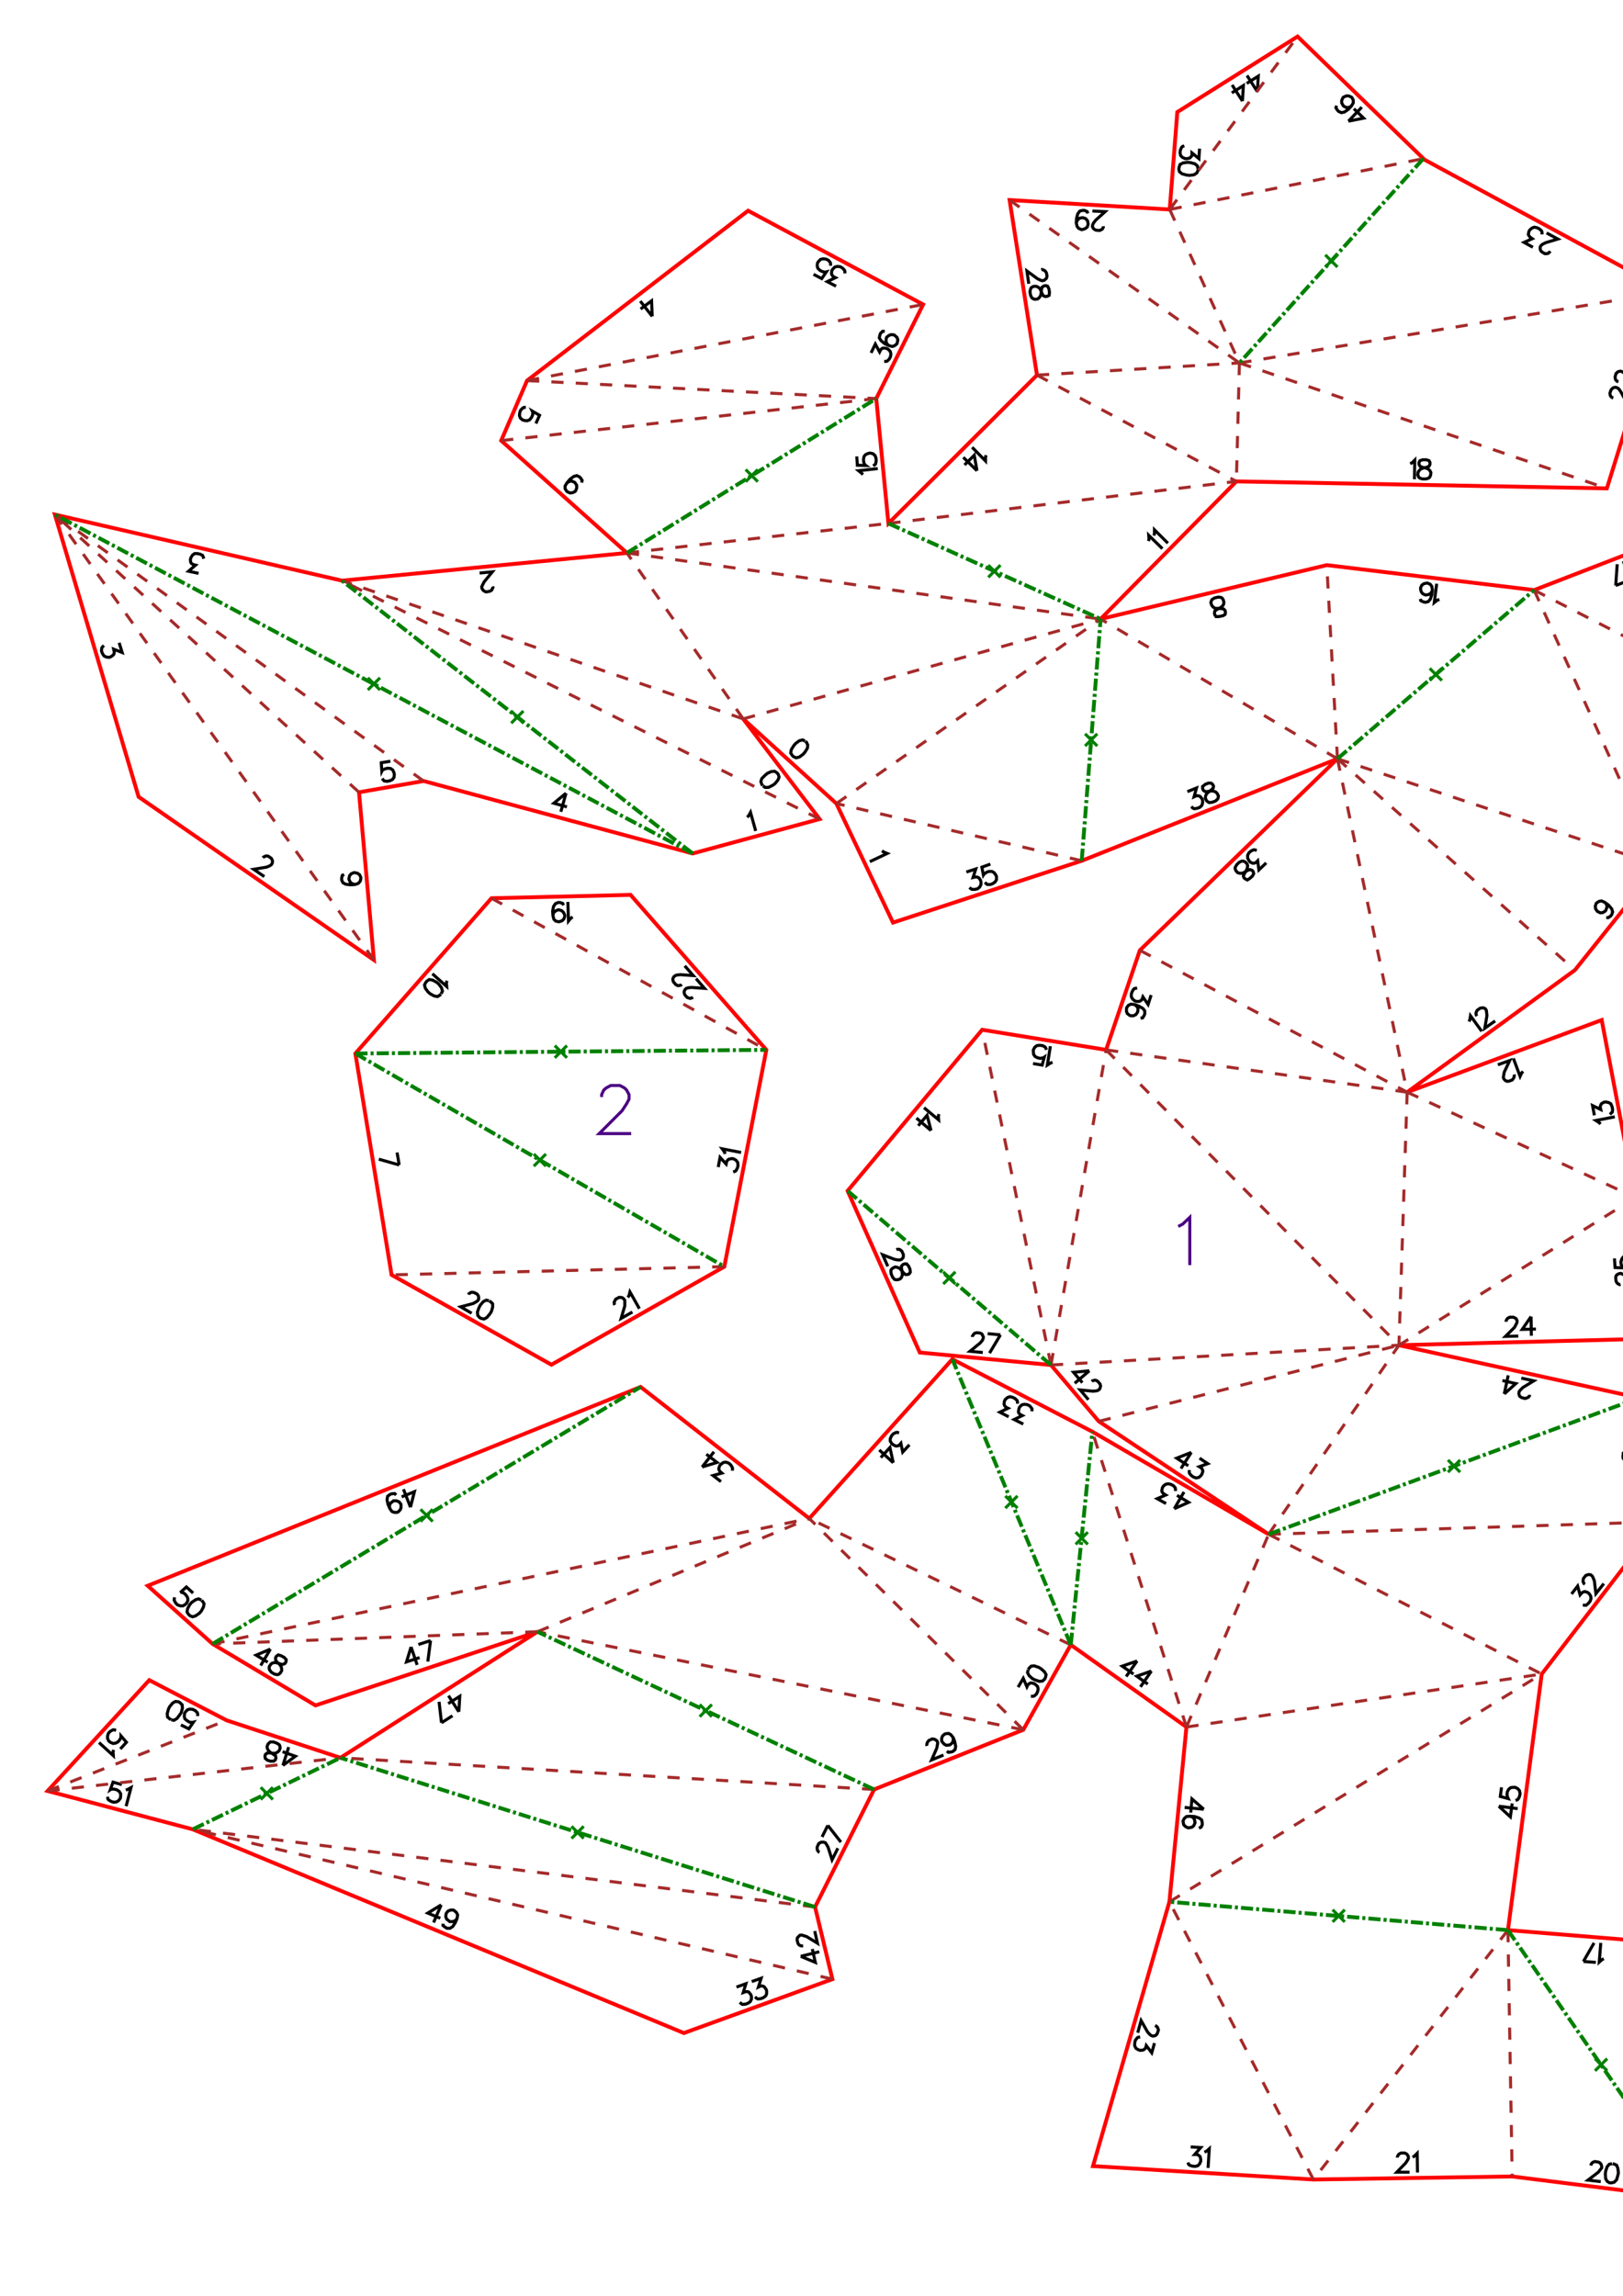 <?xml version="1.0" encoding="UTF-8" standalone="no"?>
<svg
   height="841.89pt"
   viewBox="0 0 533 754"
   width="595.276pt"
   version="1.1"
   id="svg1"
   sodipodi:docname="anubis102_H20_C2x1.svg"
   inkscape:version="1.3 (0e150ed6c4, 2023-07-21)"
   xmlns:inkscape="http://www.inkscape.org/namespaces/inkscape"
   xmlns:sodipodi="http://sodipodi.sourceforge.net/DTD/sodipodi-0.dtd"
   xmlns="http://www.w3.org/2000/svg"
   xmlns:svg="http://www.w3.org/2000/svg">
  <defs
     id="defs1" />
  <sodipodi:namedview
     id="namedview1"
     pagecolor="#ffffff"
     bordercolor="#000000"
     borderopacity="0.25"
     inkscape:showpageshadow="2"
     inkscape:pageopacity="0.0"
     inkscape:pagecheckerboard="0"
     inkscape:deskcolor="#d1d1d1"
     inkscape:document-units="cm"
     showgrid="false"
     inkscape:zoom="0.76791526"
     inkscape:cx="397.17924"
     inkscape:cy="514.37967"
     inkscape:window-width="1560"
     inkscape:window-height="906"
     inkscape:window-x="180"
     inkscape:window-y="50"
     inkscape:window-maximized="1"
     inkscape:current-layer="svg1" />
  <style
     type="text/css"
     id="style1"><![CDATA[
			path {
				fill: none;
			}
		]]></style>
  <g
     id="page_001"
     transform="translate(2.766,-7.999)">
    <path
       d="m 489.5,601.2 3.8,3.5 0.6,-4.4 m -4.4,0.9 6.2,0.8 m -5.3,-7 -0.4,3 2.6,0.7 -0.2,-0.4 -0.2,-0.9 0.1,-0.9 0.4,-0.8 0.7,-0.6 0.9,-0.1 h 0.6 l 0.9,0.5 0.5,0.6 0.2,1 -0.2,0.9 -0.4,0.8 -0.3,0.3 -0.6,0.2 m -102.4,2.9 -3.9,-3.4 -0.4,4.5 m 4.3,-1.1 -6.3,-0.6 m 4.7,6.8 0.7,-0.3 0.4,-0.8 v -0.6 l -0.2,-1 -0.8,-0.6 -1.5,-0.5 -1.5,-0.1 -1.2,0.1 -0.7,0.6 -0.4,0.8 v 0.3 l 0.2,1 0.6,0.6 0.8,0.4 h 0.3 l 1,-0.2 0.6,-0.5 0.4,-0.9 v -0.3 l -0.2,-0.9 -0.5,-0.7 -0.9,-0.3 m 125.3,-73 2,-2.6 0.8,2.9 0.6,-0.7 0.6,-0.3 0.4,-0.1 0.9,0.3 0.5,0.4 0.5,0.8 0.1,0.8 -0.3,0.9 -0.6,0.7 -0.7,0.6 h -0.5 l -0.6,-0.1 m 0.7,-6.8 -0.3,-0.2 -0.3,-0.6 v -0.4 l 0.1,-0.7 0.8,-1 0.6,-0.2 0.4,-0.1 0.6,0.1 0.5,0.4 0.3,0.6 0.4,1 0.5,4.2 2.6,-3.3 m 8.9,-34.8 -0.3,0.1 -0.7,-0.2 -0.3,-0.3 -0.4,-0.5 -0.2,-1.2 0.2,-0.7 0.3,-0.3 0.5,-0.4 0.6,-0.1 0.7,0.2 0.9,0.5 3.5,2.5 -0.7,-4.2 m -6,-3.8 -0.6,0.3 -0.1,1 v 0.6 l 0.5,0.8 1,0.5 h 1.5 l 1.5,-0.2 1.1,-0.5 0.5,-0.7 0.2,-0.9 -0.1,-0.3 -0.4,-0.8 -0.7,-0.5 -0.9,-0.2 -0.3,0.1 -0.9,0.4 -0.5,0.7 -0.1,0.9 v 0.3 l 0.5,0.8 0.6,0.5 1,0.2 m -35.2,-21.8 v 0.3 l -0.4,0.5 -0.4,0.2 -0.7,0.2 -1.1,-0.3 -0.6,-0.4 -0.2,-0.4 -0.1,-0.6 0.1,-0.6 0.4,-0.5 0.8,-0.8 3.6,-2.2 -4.1,-0.9 m -5.6,5.2 3.8,-3.4 -4.4,-1 m 0.6,4.4 1.3,-6.1 m -36.4,256.9 v -0.3 l 0.3,-0.6 0.3,-0.3 0.6,-0.3 h 1.2 l 0.6,0.3 0.3,0.3 0.3,0.6 v 0.6 l -0.3,0.6 -0.6,0.9 -2.9,3 h 4.2 m 1,-4.9 0.6,-0.4 0.9,-0.9 0.1,6.3 m 56.9,-2.3 0.1,-0.3 0.3,-0.5 0.4,-0.3 0.6,-0.2 1.2,0.2 0.5,0.3 0.3,0.4 0.2,0.6 v 0.6 l -0.4,0.5 -0.7,0.9 -3.4,2.6 4.2,0.5 m 3.7,-5.9 -0.9,0.2 -0.7,0.8 -0.5,1.5 -0.1,0.9 0.1,1.5 0.5,0.9 0.8,0.5 h 0.6 l 0.9,-0.2 0.8,-0.8 0.4,-1.4 0.2,-0.9 -0.2,-1.5 -0.4,-1 -0.9,-0.4 -0.4,-0.1 m -2.9,-67.3 -0.6,0.3 -0.9,0.8 0.5,-6.3 m -5.7,6.1 3.5,-6.1 m 0.6,6.4 -4.1,-0.3 m 70,-0.1 -0.6,0.3 -0.8,0.9 -0.2,-6.3 m -4.6,5.8 0.3,0.6 0.9,0.2 h 0.6 l 0.9,-0.3 0.6,-0.9 0.2,-1.5 v -1.5 l -0.4,-1.2 -0.6,-0.6 -0.9,-0.3 h -0.3 l -0.9,0.4 -0.5,0.6 -0.3,0.9 v 0.3 l 0.3,0.9 0.6,0.6 1,0.2 h 0.3 l 0.8,-0.3 0.6,-0.6 0.3,-0.9 m 8.1,76.6 -3.6,5.9 m -0.6,-6.4 4.2,0.5 m 60.3,-100.7 0.5,-0.8 -0.2,-0.7 -0.4,-0.4 -0.6,-0.3 -0.6,0.1 -1.1,0.6 -0.9,0.3 h -0.9 l -0.6,-0.3 -0.6,-0.7 -0.1,-0.6 V 622 l 0.5,-0.8 0.9,-0.7 0.9,-0.4 h 0.4 l 0.7,0.3 0.5,0.7 0.2,0.6 -0.1,0.9 -0.5,0.8 -0.7,1 -0.3,0.6 0.2,0.7 0.4,0.4 0.6,0.3 0.9,-0.4 1,-0.8 m 4.4,109.3 0.7,-0.2 1,-0.8 -0.8,6.3 m 3.7,-6.1 -0.9,0.1 -0.7,0.9 -0.5,1.4 -0.1,0.9 0.1,1.5 0.5,1 0.9,0.4 0.6,0.1 0.9,-0.2 0.7,-0.8 0.5,-1.5 0.1,-0.9 -0.1,-1.5 -0.5,-1 -0.9,-0.4 h -0.4 m 39.3,-114.6 -0.7,-0.1 -1.2,0.3 3.3,-5.4 m -3.6,3.8 -0.7,-0.1 -1.2,0.3 3.4,-5.3 m 27.5,81.3 -0.4,-0.6 -0.9,-0.8 6.2,-0.5 m -6.7,-2.1 0.4,0.9 0.6,0.2 h 0.6 l 0.6,-0.4 0.3,-0.6 0.2,-1.2 0.2,-1 0.5,-0.6 0.6,-0.3 0.9,-0.1 0.6,0.2 0.3,0.3 0.4,0.9 0.1,1.2 -0.2,0.9 -0.3,0.3 -0.6,0.4 h -0.9 l -0.6,-0.2 -0.6,-0.6 -0.4,-0.8 -0.4,-1.2 -0.3,-0.6 -0.7,-0.2 h -0.6 l -0.5,0.4 -0.3,0.9 0.1,1.3 m -12.7,50.8 0.6,-0.2 1,-0.8 -0.6,6.3 m 5.5,-4 -0.4,0.9 -0.7,0.5 -0.9,0.3 -0.3,-0.1 -0.9,-0.3 -0.5,-0.7 -0.2,-0.9 v -0.3 l 0.4,-0.9 0.6,-0.5 1,-0.3 0.3,0.1 0.8,0.4 0.6,0.6 0.2,1.2 -0.2,1.5 -0.4,1.5 -0.7,0.8 -0.9,0.3 -0.6,-0.1 -0.9,-0.4 -0.2,-0.6 m -333.6,-241.6 4.7,-2.1 -3.8,-2.3 m -0.9,4.4 3.2,-5.5 m -5.9,3.8 -2.9,-1.6 2.8,-1.2 -0.8,-0.5 -0.4,-0.5 -0.1,-0.4 0.2,-1 0.3,-0.5 0.7,-0.6 0.9,-0.2 0.9,0.2 0.8,0.4 0.6,0.7 0.1,0.4 v 0.7 m -12.6,55.8 -4.9,1.7 3.7,2.6 m 1.2,-4.3 -3.6,5.1 m 8.3,-1.8 -4.8,1.7 3.6,2.6 m 1.2,-4.3 -3.6,5.2 m -38.5,-86.3 -3,-1.5 2.7,-1.3 -0.8,-0.4 -0.4,-0.5 -0.1,-0.4 0.2,-1 0.2,-0.5 0.7,-0.7 0.8,-0.2 1,0.1 0.8,0.4 0.6,0.7 0.2,0.4 -0.1,0.7 m -7.6,1.8 -2.9,-1.5 2.7,-1.3 -0.8,-0.4 -0.4,-0.6 -0.1,-0.4 0.1,-0.9 0.3,-0.6 0.7,-0.6 0.8,-0.3 0.9,0.2 0.8,0.4 0.7,0.7 0.1,0.4 v 0.6 m -35.5,13.5 -2.2,2.4 -0.6,-2.9 -0.6,0.7 -0.6,0.2 h -0.5 l -0.8,-0.4 -0.5,-0.4 -0.5,-0.8 v -0.8 l 0.4,-0.9 0.6,-0.7 0.8,-0.4 0.4,-0.1 0.7,0.2 m -1.9,9.8 -1.1,-5 -3,3.3 m 4.1,1.7 -4.6,-4.2 m 45.6,77.9 1.7,-2.9 1.2,2.8 0.4,-0.8 0.6,-0.4 0.4,-0.1 0.9,0.2 0.5,0.3 0.7,0.7 0.2,0.8 -0.2,0.9 -0.4,0.8 -0.7,0.6 -0.4,0.1 h -0.7 m -0.9,-8.7 -0.2,0.9 0.5,1 1.1,1 0.8,0.4 1.5,0.5 1,-0.1 0.7,-0.6 0.3,-0.6 0.2,-0.9 -0.5,-0.9 -1.1,-1 -0.8,-0.5 -1.5,-0.5 -1,0.1 -0.7,0.7 -0.3,0.4 m -33.2,25.1 -0.1,-0.3 0.1,-0.6 0.2,-0.4 0.4,-0.5 1.1,-0.5 0.7,0.1 0.4,0.2 0.5,0.4 0.2,0.6 -0.1,0.6 -0.2,1.1 -1.7,3.9 3.9,-1.6 m 3.2,-5.7 v 0.9 l -0.3,0.8 -0.7,0.6 -0.3,0.1 -1,0.1 -0.7,-0.4 -0.6,-0.7 -0.2,-0.3 v -0.9 l 0.3,-0.8 0.7,-0.6 0.3,-0.1 1,-0.1 0.7,0.4 0.8,1 0.5,1.3 0.3,1.6 -0.2,1 -0.7,0.6 -0.6,0.2 -0.9,0.1 -0.5,-0.4 m -160.3,-12.9 0.3,-5.1 -3.8,2.4 m 3.5,2.7 -3.4,-5.3 m -2.3,8.9 -0.8,-6.9 m 4.4,4.6 -3.6,2.3 m 124.2,42.5 -0.3,-0.1 -0.4,-0.5 -0.1,-0.5 v -0.6 l 0.5,-1.1 0.6,-0.4 0.4,-0.1 h 0.6 l 0.6,0.2 0.4,0.6 0.5,0.9 1.3,4.1 1.9,-3.8 m -3.3,-7.5 4.3,5.5 m -6.2,-1.7 1.9,-3.8 m -8.9,43 4.8,2 -1,-4.4 m -3.8,2.4 6.1,-1.5 m -5.3,-1.9 h -0.3 l -0.6,-0.1 -0.4,-0.2 -0.4,-0.5 -0.3,-1.2 0.1,-0.7 0.3,-0.3 0.5,-0.5 0.6,-0.1 0.6,0.2 1,0.3 3.6,2.2 -0.9,-4 m -122.7,-8.6 -4.4,2.7 4.1,1.7 m 0.3,-4.4 -2.5,5.8 m 7.7,-1.3 -0.6,0.7 -0.8,0.3 h -1 l -0.2,-0.2 -0.8,-0.6 -0.3,-0.8 0.1,-0.9 0.1,-0.3 0.6,-0.7 0.8,-0.3 h 0.9 l 0.3,0.2 0.7,0.6 0.4,0.8 -0.2,1.2 -0.6,1.4 -0.8,1.2 -0.9,0.6 h -1 l -0.5,-0.3 -0.8,-0.6 v -0.6 m 96.4,20.8 3.1,-1.1 -0.9,2.9 0.8,-0.3 h 0.7 l 0.4,0.2 0.6,0.8 0.2,0.5 v 1 l -0.4,0.8 -0.7,0.5 -0.8,0.3 -1,0.1 -0.4,-0.2 -0.5,-0.5 m 3.9,-6.8 3.1,-1.1 -0.9,2.9 0.8,-0.4 0.7,0.1 0.4,0.2 0.6,0.8 0.2,0.5 v 1 l -0.3,0.7 -0.8,0.6 -0.8,0.3 -1,0.1 -0.4,-0.2 -0.5,-0.5 m -208,-69.7 -2.9,-0.8 -0.9,2.5 0.3,-0.2 h 1 l 0.8,0.2 0.8,0.5 0.5,0.8 v 0.9 l -0.1,0.6 -0.6,0.8 -0.7,0.4 -0.9,0.1 -0.9,-0.3 -0.8,-0.5 -0.2,-0.3 -0.1,-0.7 m 6,-2.2 0.6,-0.2 1.1,-0.6 -1.6,6.1 m 51.5,-13.4 4.1,-3 -4.2,-1.5 m 0.1,4.5 1.9,-6 m -5.8,4.6 h 0.9 l 0.5,-0.4 0.2,-0.6 -0.1,-0.7 -0.5,-0.4 -1.1,-0.7 -0.7,-0.6 -0.4,-0.7 -0.1,-0.7 0.3,-0.8 0.5,-0.5 0.3,-0.2 h 1 l 1.1,0.4 0.8,0.5 0.2,0.4 0.1,0.7 -0.3,0.8 -0.5,0.5 -0.7,0.4 h -1 l -1.2,-0.1 -0.7,0.1 -0.5,0.5 -0.1,0.5 0.1,0.7 0.7,0.6 1.3,0.4 m -49.6,-4.1 2,-2.2 -1.8,-2.1 v 0.5 l -0.4,0.8 -0.6,0.7 -0.8,0.4 -0.8,0.1 -0.9,-0.4 -0.5,-0.4 -0.4,-0.8 v -0.9 l 0.3,-0.9 0.6,-0.6 0.9,-0.5 h 0.4 l 0.6,0.2 m -0.8,6.4 -0.2,0.6 0.1,1.3 -4.7,-4.3 m 26.9,-5.8 2.6,1.3 1.5,-2.2 -0.4,0.1 -0.9,-0.1 -0.8,-0.5 -0.7,-0.6 -0.2,-0.8 0.1,-1 0.3,-0.5 0.7,-0.7 0.8,-0.2 0.9,0.1 0.8,0.4 0.7,0.7 0.1,0.4 v 0.7 m -8.7,1.2 0.9,0.2 1,-0.6 0.9,-1.2 0.5,-0.7 0.4,-1.5 -0.1,-1.1 -0.7,-0.7 -0.5,-0.3 -1,-0.1 -0.9,0.5 -1,1.2 -0.4,0.8 -0.4,1.5 0.1,1.1 0.7,0.6 0.4,0.3 m 78.9,-23.9 -1.5,4.9 4.3,-1.4 m -2.8,-3.5 2,5.9 m 4.4,-8 -0.9,6.9 m -3.1,-5.6 4,-1.3 m -52.6,2.8 -4.7,2 3.8,2.3 m 0.9,-4.3 -3.2,5.4 m 6.7,-3.2 -0.9,-0.3 -0.6,0.4 -0.3,0.5 v 0.7 l 0.3,0.6 0.9,0.8 0.6,0.8 0.2,0.8 v 0.6 l -0.5,0.8 -0.5,0.4 -0.5,0.1 -0.9,-0.2 -1,-0.6 -0.6,-0.8 -0.1,-0.4 v -0.6 l 0.5,-0.8 0.5,-0.4 0.9,-0.2 0.9,0.2 1.2,0.4 h 0.6 l 0.6,-0.3 0.3,-0.5 0.1,-0.7 -0.6,-0.7 -1.2,-0.7 m 144.6,-57.1 -2.6,-2 2.9,-0.8 -0.7,-0.6 -0.3,-0.6 v -0.4 l 0.3,-0.9 0.4,-0.4 0.8,-0.6 0.8,-0.1 0.9,0.3 0.7,0.6 0.5,0.8 0.1,0.4 -0.1,0.7 m -9.9,-1.2 4.9,-1.5 -3.5,-2.7 m -1.4,4.2 3.9,-5 m -171.1,46.4 -2.2,-2 -2,1.8 0.4,-0.1 0.9,0.4 0.6,0.6 0.5,0.8 0.1,0.9 -0.4,0.9 -0.4,0.4 -0.8,0.5 h -0.9 l -0.9,-0.3 -0.6,-0.6 -0.5,-0.9 v -0.4 l 0.1,-0.6 m 8.8,0.9 -0.9,-0.4 -1,0.3 -1.3,0.9 -0.6,0.7 -0.7,1.3 -0.2,1.1 0.5,0.8 0.4,0.4 0.9,0.4 1,-0.3 1.3,-0.9 0.6,-0.7 0.7,-1.3 0.2,-1.1 -0.5,-0.8 -0.3,-0.3 M 132,503 l 1.3,-5.1 -4.2,1.7 m 2.9,3.4 -2.3,-5.9 m -4.5,6.3 -0.1,-0.9 0.3,-0.8 0.8,-0.6 0.2,-0.2 h 1 l 0.8,0.3 0.6,0.7 0.1,0.3 v 1 l -0.3,0.7 -0.7,0.7 -0.3,0.1 h -0.9 l -0.8,-0.3 -0.7,-1 -0.6,-1.4 -0.3,-1.5 0.2,-1.1 0.8,-0.6 0.5,-0.2 1,-0.1 0.5,0.5 m 249.3,174.2 0.2,0.1 0.5,0.4 0.2,0.4 0.2,0.6 -0.4,1.2 -0.4,0.5 -0.4,0.2 -0.7,0.1 -0.5,-0.2 -0.5,-0.4 -0.7,-0.8 -2.1,-3.7 -1.1,4 m 5.5,3.4 -0.9,3.2 -1.8,-2.4 -0.2,0.8 -0.5,0.5 -0.4,0.2 -0.9,0.1 -0.6,-0.2 -0.8,-0.5 -0.4,-0.8 V 679 l 0.2,-0.9 0.6,-0.8 0.3,-0.2 0.7,-0.1 m 16.6,36.1 3.3,0.2 -2,2.3 h 0.9 l 0.6,0.4 0.3,0.3 0.2,0.9 v 0.6 l -0.4,0.9 -0.6,0.6 -0.9,0.2 -0.9,-0.1 -0.9,-0.3 -0.3,-0.3 -0.2,-0.6 m 5.4,-3.4 0.7,-0.3 0.9,-0.8 -0.4,6.3 m -5.5,-235 -4.8,1.9 3.8,2.5 m 1,-4.4 -3.4,5.3 m 6.1,-3.4 2.7,1.8 -2.8,1 0.8,0.5 0.3,0.6 0.1,0.4 -0.3,0.9 -0.3,0.5 -0.7,0.6 -0.9,0.2 -0.9,-0.3 -0.7,-0.5 -0.6,-0.7 -0.1,-0.5 0.1,-0.6 m -32.9,-32.6 -5.2,0.5 2.9,3.4 m 2.3,-3.9 -4.8,4.1 m 5.6,-0.6 0.2,-0.2 0.7,-0.2 h 0.4 l 0.6,0.3 0.8,0.9 0.2,0.7 -0.1,0.4 -0.2,0.6 -0.5,0.4 -0.6,0.2 -1.1,0.1 -4.2,-0.4 2.7,3.2 m -11.8,-110.8 -0.6,0.2 -1.1,0.7 1,-6.2 m -5.7,5.7 3,0.5 0.7,-2.6 -0.3,0.2 -1,0.2 -0.9,-0.2 -0.8,-0.4 -0.5,-0.7 -0.1,-1 v -0.5 l 0.5,-0.9 0.7,-0.5 0.9,-0.1 0.9,0.1 0.8,0.4 0.3,0.4 0.2,0.6 m -35.3,21.1 -0.2,0.7 0.1,1.2 -4.8,-4 m 2.3,7.5 -1.3,-5 -2.9,3.4 m 4.2,1.6 -4.8,-4.1 m 18.4,71.9 v -0.3 l 0.4,-0.6 0.3,-0.3 0.6,-0.2 1.2,0.1 0.6,0.3 0.2,0.4 0.3,0.6 -0.1,0.6 -0.3,0.6 -0.7,0.8 -3.3,2.7 4.2,0.4 m 5.8,-5.8 -3.6,6 m -0.6,-6.4 4.2,0.4 m -34.2,-28 0.3,-0.1 h 0.6 l 0.4,0.2 0.5,0.4 0.5,1.1 v 0.7 l -0.1,0.4 -0.5,0.5 -0.5,0.2 h -0.7 l -1.1,-0.2 -3.9,-1.5 1.7,3.8 m 6.8,-0.1 -0.6,-0.7 h -0.7 l -0.5,0.2 -0.5,0.5 v 0.7 l 0.2,1.2 0.1,1 -0.3,0.8 -0.4,0.5 -0.8,0.3 h -0.7 l -0.4,-0.1 -0.6,-0.7 -0.5,-1.1 -0.1,-1 0.1,-0.4 0.5,-0.5 0.8,-0.4 0.6,0.1 0.8,0.3 0.7,0.7 0.7,0.9 0.6,0.5 h 0.6 l 0.6,-0.2 0.4,-0.6 -0.1,-0.9 -0.5,-1.2 m 79.7,-88.9 -1,3.1 -1.7,-2.5 -0.3,0.9 -0.5,0.4 -0.4,0.2 h -0.9 l -0.6,-0.2 -0.7,-0.6 -0.4,-0.7 v -1 l 0.3,-0.8 0.5,-0.8 0.4,-0.2 0.7,-0.1 m 1.1,9.9 0.7,-0.1 0.5,-0.8 0.2,-0.5 v -1 l -0.6,-0.8 -1.4,-0.8 -1.4,-0.5 -1.2,-0.1 -0.8,0.4 -0.5,0.7 -0.1,0.3 v 1 l 0.3,0.7 0.8,0.6 0.3,0.1 h 0.9 l 0.8,-0.4 0.5,-0.7 0.1,-0.3 0.1,-1 -0.4,-0.7 -0.8,-0.6 m 43.3,-46.5 -2.4,2.3 -0.4,-3 -0.6,0.6 -0.6,0.2 h -0.5 l -0.8,-0.4 -0.4,-0.5 -0.4,-0.8 v -0.9 l 0.4,-0.8 0.7,-0.6 0.8,-0.4 h 0.4 l 0.7,0.2 m -1.4,8.4 0.4,-0.8 -0.2,-0.7 -0.4,-0.4 -0.6,-0.2 -0.7,0.2 -1,0.6 -0.9,0.4 h -0.8 l -0.7,-0.2 -0.6,-0.7 -0.2,-0.6 v -0.4 l 0.5,-0.9 0.8,-0.8 0.9,-0.4 h 0.4 l 0.6,0.2 0.7,0.7 0.2,0.6 -0.1,0.8 -0.4,0.9 -0.6,1 -0.3,0.7 0.2,0.6 0.5,0.4 0.6,0.3 0.8,-0.5 1,-0.9 m 71,47.9 0.3,-0.6 0.2,-1.3 3.7,5.1 m -1.6,-5 -0.2,-0.3 -0.1,-0.6 0.1,-0.4 0.3,-0.6 1,-0.7 0.6,-0.1 h 0.5 l 0.6,0.3 0.3,0.5 0.1,0.7 0.1,1.1 -0.7,4.1 3.4,-2.4 m 36.1,-38.9 0.6,0.8 v 0.8 l -0.3,0.9 -0.2,0.3 -0.8,0.5 -0.8,0.1 -0.9,-0.4 -0.2,-0.2 -0.5,-0.7 -0.1,-0.9 0.3,-0.9 0.2,-0.2 0.8,-0.5 0.8,-0.1 1.1,0.5 1.2,0.9 1,1.2 0.3,1 -0.3,0.9 -0.4,0.5 -0.8,0.5 -0.6,-0.1 M 470,204.9 l -0.7,0.2 -1,0.8 0.8,-6.2 m -5.4,5 0.2,0.6 0.9,0.4 0.6,0.1 0.9,-0.2 0.7,-0.8 0.5,-1.5 0.2,-1.5 -0.2,-1.2 -0.5,-0.7 -0.9,-0.4 h -0.3 l -0.9,0.2 -0.7,0.5 -0.4,0.9 v 0.3 l 0.2,0.9 0.5,0.7 0.9,0.4 h 0.3 l 0.9,-0.2 0.7,-0.5 0.4,-0.9 m -68.9,8.5 0.8,-0.5 0.1,-0.7 -0.1,-0.6 -0.5,-0.5 -0.6,-0.1 -1.2,-0.1 h -1 l -0.7,-0.5 -0.4,-0.5 -0.3,-0.9 0.2,-0.6 0.2,-0.4 0.8,-0.5 1.2,-0.3 0.9,0.1 0.4,0.2 0.4,0.6 0.2,0.8 -0.1,0.7 -0.5,0.7 -0.8,0.5 -1.1,0.6 -0.5,0.4 -0.1,0.7 0.1,0.5 0.4,0.6 h 1 l 1.3,-0.3 m -11.7,57.8 3,-1.2 -0.8,2.9 0.9,-0.4 0.6,0.1 0.4,0.1 0.7,0.8 0.2,0.5 v 1 l -0.3,0.8 -0.7,0.6 -0.9,0.3 -0.9,0.1 -0.4,-0.2 -0.5,-0.5 m 4.5,-7.2 -0.8,0.6 v 0.6 l 0.2,0.6 0.5,0.4 0.7,0.1 1.2,-0.2 h 0.9 l 0.8,0.3 0.5,0.5 0.4,0.8 -0.1,0.7 -0.2,0.4 -0.7,0.6 -1.1,0.4 -0.9,0.1 -0.4,-0.2 -0.5,-0.4 -0.4,-0.9 0.1,-0.7 0.3,-0.7 0.7,-0.6 1,-0.8 0.5,-0.5 0.1,-0.6 -0.3,-0.6 -0.5,-0.4 h -0.9 l -1.3,0.5 m -78.2,28.7 3.1,-1 -0.9,2.8 0.8,-0.2 0.7,0.1 0.4,0.2 0.5,0.7 0.2,0.6 v 0.9 l -0.4,0.8 -0.7,0.6 -0.9,0.2 h -0.9 l -0.4,-0.2 -0.5,-0.4 m 6.9,-7.7 -2.8,1 0.5,2.6 0.2,-0.3 0.8,-0.6 0.8,-0.3 h 1 l 0.7,0.4 0.6,0.8 0.2,0.5 v 1 l -0.4,0.7 -0.8,0.6 -0.8,0.3 h -1 l -0.3,-0.2 -0.5,-0.5 m -33.8,-10.4 0.5,0.4 1.2,0.5 -5.7,2.7 m -21.3,-39.6 -0.8,-0.4 -1.1,0.3 -1.2,0.9 -0.6,0.7 -0.8,1.3 -0.2,1.1 0.5,0.8 0.4,0.4 0.9,0.4 1.1,-0.3 1.2,-0.9 0.6,-0.7 0.8,-1.3 0.1,-1 -0.4,-0.9 -0.4,-0.3 M 159,200.6 l 0.1,0.3 -0.3,0.7 -0.2,0.3 -0.6,0.3 -1.2,0.2 -0.6,-0.3 -0.3,-0.2 -0.4,-0.6 -0.1,-0.6 0.3,-0.6 0.5,-1 2.7,-3.3 -4.2,0.4 m 93.1,69.9 0.7,0.5 h 1.1 l 1.4,-0.7 0.7,-0.5 1,-1.2 0.4,-1 -0.3,-0.9 -0.4,-0.5 -0.8,-0.5 -1.1,0.1 -1.3,0.6 -0.7,0.6 -1.1,1.1 -0.3,1 0.3,0.9 0.3,0.4 m -5.1,10.4 0.5,-0.5 0.6,-1.1 1.7,6.1 m -183,-84.6 -3.3,-0.7 2.3,-2 -0.8,-0.2 -0.6,-0.4 -0.2,-0.4 -0.1,-0.9 0.2,-0.6 0.5,-0.8 0.7,-0.5 H 62 l 0.9,0.2 0.8,0.4 0.2,0.4 0.2,0.7 m 119,77 -4,3.3 4.3,1.2 m -0.3,-4.5 -1.7,6.1 m -56,-16.6 -3,0.5 0.2,2.8 0.2,-0.4 0.9,-0.4 0.8,-0.2 1,0.1 0.7,0.5 0.4,0.9 0.1,0.6 -0.1,0.9 -0.5,0.7 -0.8,0.4 -0.9,0.2 -1,-0.1 -0.3,-0.3 -0.4,-0.5 m -12.5,31.5 -0.6,0.3 -0.2,0.9 v 0.6 l 0.4,0.9 0.9,0.5 1.6,0.2 1.5,-0.1 1.1,-0.4 0.6,-0.7 0.2,-0.9 v -0.3 l -0.4,-0.9 -0.7,-0.5 -0.9,-0.2 h -0.3 l -0.9,0.4 -0.5,0.6 -0.2,0.9 v 0.3 l 0.4,0.9 0.6,0.5 1,0.3 m -30.3,-8.8 0.2,-0.2 0.6,-0.3 0.4,-0.1 0.6,0.1 1,0.7 0.3,0.6 0.1,0.4 -0.1,0.6 -0.3,0.5 -0.6,0.4 -1,0.4 -4.2,0.7 3.5,2.4 m -47.7,-76.8 1,3.2 -2.8,-1.1 0.2,0.9 -0.1,0.7 -0.2,0.3 -0.8,0.6 -0.6,0.2 -0.9,-0.1 -0.8,-0.4 -0.5,-0.8 -0.3,-0.8 0.1,-1 0.2,-0.3 0.5,-0.5 m 249.3,-56.1 -0.4,-0.5 -1,-0.8 6.3,-0.7 m -6.9,-4 0.2,2.9 2.8,0.1 -0.4,-0.3 -0.3,-0.8 -0.1,-0.9 0.2,-1 0.5,-0.6 0.9,-0.4 0.6,-0.1 0.9,0.2 0.7,0.6 0.3,0.8 0.1,0.9 -0.2,1 -0.2,0.3 -0.6,0.4 m -95.8,5.5 0.2,-0.7 -0.5,-0.8 -0.4,-0.4 -0.9,-0.4 -1,0.3 -1.2,0.9 -1,1.2 -0.6,1 v 0.9 l 0.5,0.8 0.2,0.2 0.9,0.4 0.9,-0.1 0.8,-0.4 0.2,-0.3 0.3,-0.8 v -0.9 l -0.5,-0.8 -0.2,-0.2 -0.9,-0.4 -0.8,0.1 -0.8,0.5 m -10.2,-19.5 1.2,-2.7 -2.4,-1.4 0.2,0.4 -0.1,1 -0.4,0.8 -0.6,0.7 -0.8,0.3 -0.9,-0.1 -0.6,-0.2 -0.7,-0.6 -0.3,-0.8 0.1,-1 0.3,-0.8 0.7,-0.7 0.4,-0.2 h 0.6 m 113.4,-17.9 1.4,-2.9 1.4,2.6 0.4,-0.8 0.5,-0.4 0.4,-0.1 0.9,0.1 0.6,0.3 0.7,0.7 0.2,0.8 -0.1,0.9 -0.4,0.8 -0.7,0.7 -0.4,0.1 h -0.6 m 0.2,-9.9 h -0.7 l -0.7,0.7 -0.2,0.5 -0.2,1 0.6,0.9 1.2,1 1.3,0.6 1.2,0.3 0.8,-0.3 0.7,-0.6 0.1,-0.3 0.2,-1 -0.3,-0.8 -0.7,-0.6 -0.2,-0.2 -1,-0.1 -0.8,0.3 -0.7,0.6 -0.1,0.3 -0.1,1 0.3,0.8 0.6,0.6 m -17.3,-19.5 -2.9,-1.5 2.7,-1.3 -0.8,-0.4 -0.4,-0.6 -0.1,-0.4 0.1,-0.9 0.3,-0.5 0.7,-0.7 0.8,-0.2 1,0.1 0.8,0.5 0.6,0.7 0.1,0.4 v 0.6 m -10.3,0.3 2.7,1.4 1.5,-2.2 -0.4,0.1 -0.9,-0.2 -0.8,-0.4 -0.7,-0.7 -0.2,-0.8 0.1,-0.9 0.3,-0.5 0.7,-0.7 0.8,-0.2 1,0.1 0.8,0.4 0.6,0.7 0.1,0.4 v 0.7 m -58.6,16.6 -0.2,-5.1 -3.6,2.7 m 3.8,2.4 -3.9,-5 m 166.9,78.8 0.2,-0.6 -0.1,-1.3 4.5,4.4 m -2.8,-4.3 0.2,-0.7 V 182 l 4.4,4.4 m -59.7,-28.9 -0.2,0.6 v 1.3 l -4.4,-4.5 m 1.6,7.7 -0.9,-5.1 -3.2,3.2 m 4.1,1.9 -4.5,-4.4 m 246.5,109.4 2.6,-2.1 0.1,3 0.7,-0.5 0.6,-0.2 0.4,0.1 0.8,0.5 0.4,0.5 0.3,0.9 -0.1,0.8 -0.5,0.8 -0.7,0.6 -0.9,0.3 -0.4,-0.1 -0.6,-0.2 m 5.4,-8.1 0.3,0.9 -0.1,0.8 -0.5,0.8 -0.2,0.2 -0.9,0.3 -0.9,-0.1 -0.8,-0.5 -0.2,-0.2 -0.3,-0.9 0.1,-0.9 0.5,-0.8 0.3,-0.2 0.9,-0.3 0.8,0.1 1,0.8 0.9,1.2 0.7,1.3 0.1,1.1 -0.5,0.8 -0.5,0.4 -0.9,0.3 -0.6,-0.3 m -33.8,-72.1 -0.4,0.4 -0.6,1.2 -2.2,-5.9 m -2.5,8 0.5,-7 m 3.4,5.5 -3.9,1.5 M 339.2,96.6 l 0.3,-0.1 0.7,0.3 0.3,0.2 0.4,0.6 0.2,1.1 -0.2,0.7 -0.3,0.3 -0.5,0.4 -0.6,0.1 -0.6,-0.2 -1,-0.5 -3.4,-2.5 0.6,4.2 m 6.6,1.6 -0.4,-0.8 -0.6,-0.2 -0.6,0.1 -0.6,0.4 -0.2,0.6 -0.1,1.2 -0.2,1 -0.5,0.7 -0.5,0.4 -0.9,0.1 -0.6,-0.2 -0.4,-0.3 -0.4,-0.8 -0.2,-1.2 0.2,-0.9 0.2,-0.4 0.6,-0.4 0.8,-0.1 0.7,0.2 0.7,0.5 0.4,0.8 0.5,1.2 0.4,0.5 0.6,0.2 0.6,-0.1 0.6,-0.3 0.1,-1 -0.2,-1.3 m 255.7,93.1 3.5,-3.7 -4.4,-0.6 m 0.9,4.3 0.9,-6.2 m -7.1,5.3 3,0.4 0.7,-2.6 -0.4,0.3 -0.9,0.1 -0.9,-0.1 -0.8,-0.4 -0.6,-0.7 -0.1,-0.9 0.1,-0.6 0.4,-0.9 0.7,-0.5 0.9,-0.2 0.9,0.2 0.8,0.4 0.3,0.3 0.2,0.7 m 47.8,102.8 -5.1,0.4 2.9,3.5 m 2.2,-3.9 -4.7,4.1 m 7.6,-0.7 -0.8,-0.5 -1.1,0.1 -1.3,0.8 -0.7,0.6 -1,1.2 -0.3,1 0.4,0.9 0.4,0.5 0.8,0.4 1.1,-0.1 1.3,-0.7 0.7,-0.6 0.9,-1.2 0.3,-1.1 -0.3,-0.8 -0.3,-0.4 m 12.3,-72.5 -2.4,-2.3 3,-0.5 -0.7,-0.6 -0.2,-0.7 v -0.4 l 0.4,-0.9 0.4,-0.4 0.8,-0.4 0.9,-0.1 0.8,0.4 0.7,0.7 0.4,0.8 v 0.4 l -0.2,0.7 m -6.7,-1.5 -0.2,0.3 -0.6,0.2 h -0.4 l -0.7,-0.2 -0.9,-0.8 -0.2,-0.7 v -0.4 l 0.2,-0.6 0.4,-0.5 0.6,-0.2 1.1,-0.2 4.2,-0.1 -3,-2.9 m 53.4,27.7 v 0.3 l -0.2,0.7 -0.3,0.3 -0.6,0.3 -1.1,0.2 -0.7,-0.3 -0.3,-0.3 -0.4,-0.5 v -0.6 l 0.2,-0.7 0.6,-0.9 2.7,-3.3 -4.2,0.4 m -4.3,5.8 0.4,0.6 0.9,0.2 h 0.6 l 0.9,-0.4 0.5,-1 0.2,-1.5 -0.2,-1.5 -0.4,-1.2 -0.6,-0.5 -1,-0.2 h -0.3 l -0.8,0.4 -0.6,0.6 -0.2,1 v 0.3 l 0.4,0.8 0.7,0.6 0.9,0.2 h 0.3 l 0.9,-0.4 0.5,-0.7 0.2,-0.9 m 17.2,62.5 4.4,2.6 -0.3,-4.4 m -4.1,1.8 6.3,-0.5 m -5,-2.2 -0.3,-0.6 -1,-0.8 6.3,-0.5 M 359.6,82.3 v 0.3 l -0.3,0.6 -0.3,0.2 -0.6,0.3 -1.2,-0.1 -0.6,-0.3 -0.3,-0.3 -0.3,-0.6 0.1,-0.6 0.3,-0.6 0.7,-0.9 3.1,-2.8 -4.2,-0.2 m -5.3,3.9 0.4,-0.9 0.6,-0.6 0.9,-0.2 h 0.3 l 0.9,0.3 0.6,0.7 0.2,0.9 v 0.3 l -0.3,0.9 -0.7,0.5 -0.9,0.3 h -0.3 l -0.9,-0.4 -0.5,-0.6 -0.3,-1.2 0.1,-1.5 0.4,-1.5 0.7,-0.9 0.9,-0.2 h 0.6 l 0.9,0.4 0.2,0.6 m 85.6,-30.3 5,-1 -3.2,-3.1 m -1.8,4.1 4.4,-4.6 m -8.3,-0.5 -0.2,0.7 0.5,0.8 0.4,0.4 0.9,0.4 1,-0.2 1.3,-0.9 1,-1.1 0.6,-1 v -0.9 l -0.4,-0.8 -0.2,-0.2 -0.9,-0.4 h -0.8 l -0.9,0.4 -0.2,0.2 -0.4,0.9 v 0.8 l 0.5,0.9 0.2,0.2 0.8,0.4 h 0.9 l 0.8,-0.5 m -30.9,-4.7 0.3,-5.1 -3.8,2.4 m 3.5,2.7 -3.4,-5.3 m -1.5,8.4 0.3,-5.1 -3.8,2.4 m 3.5,2.7 -3.4,-5.3 m -10.7,20.9 -0.2,3.3 -2.3,-1.9 v 0.9 l -0.4,0.5 -0.3,0.3 -0.9,0.2 h -0.6 l -0.9,-0.4 -0.6,-0.6 -0.2,-0.9 0.1,-0.9 0.4,-0.9 0.3,-0.3 0.6,-0.2 m 4.5,7.5 -0.2,-0.9 -0.8,-0.7 -1.5,-0.4 -0.9,-0.1 -1.5,0.2 -1,0.5 -0.3,0.9 -0.1,0.6 0.2,0.9 0.9,0.7 1.5,0.4 0.9,0.1 1.5,-0.2 0.9,-0.6 0.4,-0.8 v -0.5 m 313.7,320.2 2.3,-2.4 0.5,3 0.6,-0.7 0.6,-0.2 h 0.4 l 0.9,0.4 0.4,0.4 0.5,0.8 v 0.9 l -0.4,0.8 -0.6,0.7 -0.8,0.4 h -0.4 l -0.7,-0.1 m 2.7,-10.4 2.6,6.5 m -5.5,-3.4 2.9,-3.1 m -250,-217 0.6,-0.3 0.9,-0.9 -0.1,6.3 m 2.7,-6.4 -0.9,0.3 -0.3,0.6 v 0.6 l 0.3,0.6 0.6,0.3 1.2,0.3 0.9,0.3 0.6,0.6 0.3,0.6 -0.1,0.9 -0.3,0.6 -0.3,0.3 -0.9,0.3 h -1.2 l -0.9,-0.3 -0.3,-0.3 -0.3,-0.7 0.1,-0.9 0.3,-0.5 0.6,-0.6 0.9,-0.3 1.2,-0.3 0.6,-0.3 0.3,-0.6 v -0.6 l -0.3,-0.6 -0.9,-0.3 h -1.3 m 58.5,218.2 -0.4,-0.5 -1.1,-0.7 6.2,-1.2 m -6.7,-0.5 -0.6,-3.2 2.7,1.3 -0.2,-0.9 0.2,-0.6 0.2,-0.4 0.8,-0.5 0.6,-0.1 1,0.2 0.7,0.4 0.4,0.9 0.2,0.9 -0.1,0.9 -0.3,0.3 -0.5,0.5 m -28.5,-14.1 -0.5,0.5 -0.5,1.1 -2.2,-5.9 m 0.2,5.3 0.1,0.3 -0.1,0.6 -0.2,0.4 -0.4,0.5 -1.1,0.4 h -0.7 l -0.4,-0.2 -0.5,-0.5 -0.2,-0.5 0.1,-0.7 0.2,-1.1 1.8,-3.8 -3.9,1.4 m 2.7,84.4 v -0.3 l 0.3,-0.6 0.3,-0.3 0.6,-0.3 h 1.2 l 0.6,0.3 0.3,0.2 0.3,0.6 v 0.6 l -0.3,0.6 -0.5,1 -3,3 4.2,-0.1 m 4.2,-6.4 -2.9,4.2 4.5,-0.1 m -1.6,-4.1 0.1,6.3 m 29.3,-16.9 -0.3,0.1 -0.6,-0.3 -0.3,-0.3 -0.3,-0.6 -0.1,-1.2 0.2,-0.6 0.3,-0.3 0.6,-0.3 0.6,-0.1 0.6,0.3 1,0.5 3.1,2.8 -0.2,-4.2 m -6.6,-4.3 0.2,3 2.7,0.1 -0.3,-0.2 -0.4,-0.9 -0.1,-0.9 0.3,-0.9 0.5,-0.7 0.9,-0.3 0.6,-0.1 0.9,0.3 0.7,0.5 0.3,0.9 0.1,0.9 -0.2,0.9 -0.3,0.3 -0.6,0.4 m 87.6,-54.6 2.3,-4.7 -4.5,0.8 m 2.2,3.9 -1.1,-6.2 m -3.3,6.9 0.9,-0.5 0.4,-0.9 v -1.6 l -0.1,-0.9 -0.6,-1.4 -0.7,-0.8 -0.9,-0.1 -0.6,0.1 -0.9,0.4 -0.4,1 v 1.6 l 0.1,0.9 0.6,1.4 0.7,0.8 1,0.1 0.4,-0.1 m -56.4,32.4 v 3.3 l -2.4,-1.8 v 0.9 l -0.3,0.6 -0.3,0.3 -0.9,0.3 H 555 l -0.9,-0.3 -0.6,-0.6 -0.3,-0.9 V 404 l 0.3,-0.9 0.3,-0.3 0.6,-0.3 m 3,9.3 -0.9,-0.3 -0.6,-0.6 -0.3,-0.9 v -0.3 l 0.3,-0.9 0.6,-0.6 0.9,-0.3 h 0.3 l 0.9,0.3 0.6,0.6 0.3,0.9 v 0.3 l -0.3,0.9 -0.6,0.6 -1.2,0.3 h -1.5 l -1.5,-0.3 -0.9,-0.6 -0.3,-0.9 v -0.6 l 0.3,-0.9 0.6,-0.3 m 6.6,55.9 -0.9,-0.1 -0.7,-0.6 -0.4,-0.8 -0.1,-0.3 0.2,-0.9 0.5,-0.7 0.8,-0.4 0.3,-0.1 1,0.2 0.7,0.5 0.4,0.8 v 0.3 l -0.1,1 -0.5,0.6 -1.2,0.5 -1.5,0.2 h -1.5 l -1,-0.5 -0.4,-0.8 -0.1,-0.6 0.2,-1 0.5,-0.4 m 27.3,27.5 h 0.6 l 1.2,-0.5 -2.4,5.8 m 4.1,-5.4 3,1.3 -2.5,1.5 0.8,0.4 0.5,0.5 0.1,0.4 v 0.9 l -0.3,0.6 -0.6,0.7 -0.8,0.3 H 587 l -0.8,-0.4 -0.8,-0.6 -0.1,-0.4 -0.1,-0.6 m 128.1,-54.4 -2.5,-2.3 3,-0.5 -0.7,-0.6 -0.2,-0.7 v -0.4 l 0.3,-0.9 0.4,-0.4 0.9,-0.5 h 0.8 l 0.9,0.4 0.6,0.6 0.5,0.8 v 0.4 l -0.1,0.7 m -10.4,-2.5 6.4,-2.7 m -3.3,5.5 -3.1,-2.8 m -22.9,58.8 0.8,5.1 3.2,-3.1 m -4,-2 4.4,4.5 m -1.5,-5.2 0.2,-0.7 v -1.2 l 4.4,4.5 m -61.2,22.8 0.2,-0.2 0.7,-0.2 h 0.4 l 0.6,0.2 0.9,0.9 0.2,0.7 -0.1,0.4 -0.2,0.6 -0.4,0.4 -0.7,0.2 -1,0.2 -4.3,-0.2 2.9,3.1 m 7.8,-0.8 -2,-2.2 -2.2,1.6 h 0.4 l 0.9,0.5 0.6,0.6 0.4,0.9 -0.1,0.8 -0.4,0.9 -0.4,0.4 -0.9,0.4 -0.9,-0.1 -0.8,-0.4 -0.6,-0.7 -0.4,-0.8 v -0.5 l 0.2,-0.6 m -103.9,-383.6 -0.3,-0.1 -0.5,-0.4 -0.2,-0.4 -0.1,-0.7 0.4,-1.1 0.5,-0.5 0.3,-0.2 0.7,-0.1 0.6,0.2 0.5,0.4 0.6,0.9 2,3.7 1.3,-4 m -4.1,-3 -0.3,-0.1 -0.5,-0.4 -0.2,-0.4 -0.1,-0.7 0.3,-1.1 0.5,-0.5 0.4,-0.2 0.6,-0.1 0.6,0.2 0.5,0.4 0.7,0.9 2,3.7 1.2,-4 m -28.1,-40.6 -0.2,0.3 -0.5,0.4 -0.4,0.1 h -0.7 l -1,-0.6 -0.4,-0.5 -0.1,-0.4 v -0.7 l 0.3,-0.5 0.5,-0.4 1,-0.5 4,-1.2 -3.7,-2 m -4.5,4.7 -2.9,-1.6 2.7,-1.2 -0.7,-0.5 -0.4,-0.5 -0.2,-0.4 0.2,-1 0.3,-0.5 0.7,-0.6 0.8,-0.3 0.9,0.2 0.8,0.4 0.7,0.7 0.1,0.4 V 85 m -375.4,305.6 -6.7,-1.9 m 6,-2.2 0.7,4.1 m 104.8,0.7 0.6,-3.2 2,2.2 0.2,-0.9 0.4,-0.5 0.3,-0.2 1,-0.2 0.6,0.1 0.8,0.5 0.5,0.7 0.1,1 -0.2,0.8 -0.5,0.9 -0.3,0.2 -0.6,0.2 m -2.7,-5.9 -0.1,-0.6 -0.8,-1.1 6.2,1.2 m -41.5,50.1 -0.1,-0.2 -0.1,-0.7 0.2,-0.4 0.3,-0.6 1.1,-0.6 h 0.6 l 0.5,0.1 0.5,0.4 0.3,0.5 v 0.7 1.1 l -1.2,4.1 3.7,-2.1 m -1.5,-4.8 0.4,-0.6 0.3,-1.2 3.1,5.5 m -56.1,-4.6 0.1,-0.3 0.6,-0.4 0.4,-0.1 0.7,0.1 1,0.5 0.4,0.6 0.1,0.4 v 0.7 l -0.3,0.5 -0.6,0.4 -0.9,0.5 -4.1,1.1 3.6,2.1 m 5.7,-4.1 -0.9,-0.2 -1,0.5 -1,1.2 -0.4,0.8 -0.5,1.4 0.1,1.1 0.6,0.7 0.5,0.3 1,0.2 0.9,-0.5 1,-1.2 0.5,-0.8 0.4,-1.4 v -1.1 l -0.7,-0.7 -0.4,-0.2 M 144,330.1 l -0.2,0.6 0.1,1.3 -4.7,-4.2 m 2.9,6.6 0.4,-0.9 -0.3,-1.1 -0.9,-1.2 -0.7,-0.6 -1.3,-0.7 -1.1,-0.2 -0.8,0.5 -0.4,0.5 -0.4,0.8 0.3,1.1 0.9,1.2 0.7,0.6 1.3,0.7 1.1,0.2 0.8,-0.5 0.3,-0.3 m 82.8,1 -0.3,0.2 -0.6,0.2 -0.4,-0.1 -0.6,-0.2 -0.8,-0.9 -0.2,-0.7 v -0.4 l 0.3,-0.6 0.4,-0.4 0.7,-0.2 1,-0.1 4.3,0.3 -2.8,-3.2 m -4.7,1.9 -0.2,0.2 -0.7,0.2 h -0.4 l -0.6,-0.3 -0.8,-0.9 -0.2,-0.6 v -0.5 l 0.3,-0.6 0.5,-0.4 0.6,-0.2 1.1,-0.1 4.2,0.3 -2.8,-3.2 m -36.8,-16 -0.6,0.3 -0.8,1 -0.2,-6.3 m -4.9,4.5 0.2,-0.9 0.6,-0.6 0.9,-0.4 h 0.3 l 0.9,0.3 0.6,0.6 0.4,0.9 v 0.3 l -0.3,0.9 -0.6,0.6 -0.9,0.3 h -0.3 l -0.9,-0.2 -0.6,-0.6 -0.3,-1.2 -0.1,-1.5 0.3,-1.5 0.6,-0.9 0.9,-0.4 h 0.6 l 0.9,0.3 0.3,0.6"
       id="nums_001"
       stroke="#000000"
       stroke-width="1" />
    <path
       d="m 545.1,103.8 -20.1,64.6 -121.7,-2.3 -44.6,45.2 74.3,-17.7 68.1,8.2 53,-20.5 83.9,11.9 45.7,43.4 41,-3.7 10,130.5 -42.3,45.2 46,41.5 -93.8,91.3 -31.9,-34 -55,-22.1 -6.6,-43.5 0.2,-68.1 130.4,-22.9 -86.1,-100.6 -53.6,42 -27.5,34.4 -55.1,40.1 63.9,-23.7 11.1,58.3 3.1,46.4 -80.8,2.1 78.9,17.3 6.4,40.7 -38.4,50 -11.1,84.1 56.6,4.6 68.5,-2.3 58.6,-49.2 53.8,33.8 9.7,121.3 -45.5,-4.2 -67.3,-8.2 -73.3,-7.4 -59.7,-7.5 -65.3,1 -72.4,-4.4 25.1,-86.8 5.6,-57.4 -38,-27 -15.6,27.9 -49,19.6 -19.4,38.6 5.7,23.7 -48.8,17.7 L 60.5,608.8 12.8,596.2 46.2,559.8 71.6,573 109,585.3 173.7,543.9 100.8,568.1 67,547.9 45.7,528.8 l 161.9,-65.3 55.4,43.2 47,-52.3 46,23.8 57.9,33.7 -55.8,-37.1 -15.7,-18.5 -43.1,-4.1 -23.7,-53.1 44.2,-52.9 40.7,6.6 11.1,-32.7 64.9,-62.9 -84,33.5 -62,20.3 -18.6,-39.1 -30.6,-27.8 25.1,32.9 -41.7,11.3 -88.4,-23.8 -21.2,3.7 4.9,55.1 -77.3,-53.6 -27.5,-92.7 94.3,21.7 93.6,-9.1 -41.3,-36.9 8.5,-19.7 72.6,-55.8 57.5,30.8 -15.4,30.9 4,41 48.8,-48.7 -9,-57.5 52.6,3.1 2.5,-32 39.5,-24.8 41.7,40.45 z M 113.9,354 l 44.7,-51 45.7,-1.1 44.6,50.9 -13.8,71.2 -56.8,32.2 -52.5,-29.5 z"
       id="coupes_001"
       stroke="#ff0000"
       stroke-width="1.27"
       sodipodi:nodetypes="cccccccccccccccccccccccccccccccccccccccccccccccccccccccccccccccccccccccccccccccccccccccccccccccccccccccccc" />
    <path
       d="m 381.3,632.6 122.3,-74.8 m -116.7,17.4 116.7,-17.4 m -116.7,17.4 27,-63.3 m 0,0 89.7,45.9 M 413.9,511.9 542,507.8 m -128.1,4.1 42.8,-62.1 m -28.1,274 -47.3,-91.2 m 111.2,9.3 -63.9,81.9 m 63.9,-81.9 1.4,80.9 m 55.2,-76.3 4.5,83.8 m 64,-86.1 -64,86.1 m 64,-86.1 9.3,93.5 M 676.2,595 626.9,737.7 m 49.3,-142.7 18,150.9 M 730,628.8 694.2,745.9 M 386.9,575.2 356,478.2 m -7.1,70 -85.9,-41.5 m 70.3,69.4 -70.3,-69.4 m -89.3,37.2 89.3,-37.2 m 70.3,69.4 -159.6,-32.2 M 284.3,595.7 109,585.3 m 155.9,49 L 60.5,608.8 M 270.6,658 60.5,608.8 M 12.8,596.2 109,585.3 M 12.8,596.2 71.6,573 M 67,547.9 263,506.7 m -89.3,37.2 -106.7,4 m 291.1,-73.1 98.6,-25 m -114.3,6.5 114.3,-6.5 m -114.3,6.5 18.1,-103.5 m 0,0 96.2,97 m 2.7,-83.1 -2.7,83.1 m -96.2,-97 98.9,13.9 m -117,89.6 -22.6,-110.1 m 51.8,-26.1 87.8,46.6 m -22.9,-109.5 22.9,109.5 m -22.9,-109.5 78,69.4 m -78,-69.4 105.5,35 m -40.9,-90.4 40.9,90.4 m -105.5,-35 -3.5,-63.6 m 3.5,63.6 -77.8,-45.9 m -86.8,60.6 86.8,-60.6 m -6.2,79.4 -80.6,-18.8 m -30.6,-27.8 117.4,-32.8 m -155.6,-21.7 155.6,21.7 m -117.4,32.8 -38.2,-54.5 m 38.2,54.5 -131.8,-45.4 M 266.4,277 109.5,198.7 M 136.3,264.5 15.2,177 M 115.1,268.2 15.2,177 M 120,323.3 15.2,177 m 187.9,12.6 85.9,-9.7 M 161.8,152.7 285,138.9 M 170.3,133 285,138.9 M 170.3,133 300.4,108 M 289,179.9 403.3,166.1 m -65.5,-34.9 65.5,34.9 m 97.8,35.7 94.5,48.4 m -41.5,-68.9 41.5,68.9 m -257.8,-119 66.5,-4 m 0,0 -1,38.9 m -74.5,-92.4 75.5,53.5 m 233.7,66 43.7,157.6 m 2,-114.2 -2,114.2 m 2,-114.2 51,126.8 m 0,0 -53,-12.6 m -300.3,-274 22.9,50.4 M 381.4,76.8 464.7,60.1 m -83.3,16.7 42,-56.8 m 269,388.6 -10.7,-57.8 M 404.3,127.2 525,168.4 m 9.4,232.9 -77.7,48.5 m 2.7,-83.1 75,34.6 m 158,7.3 -141.1,-34.9 m 141.1,34.9 -141.3,33.2 m 141.3,-33.2 -134.7,76.7 m 134.7,-76.7 -79.7,98.8 M 738.4,450.1 612.7,507.4 M 404.3,127.2 545.1,103.8 m -310,320.2 -109.3,2.7 m 32.8,-123.7 90.3,49.8"
       id="plisM_001"
       stroke="#a52a2a"
       stroke-dasharray="4" />
    <path
       d="m 492.5,641.9 -111.2,-9.3 m 32.6,-120.7 121.7,-44.8 m -43.1,174.8 61.1,88.4 m -204.7,-182.1 7.1,-70 m -7.1,70 L 310,454.4 M 284.3,595.7 173.7,543.9 m 91.2,90.4 -155.9,-49 M 60.5,608.8 109,585.3 M 67,547.9 207.6,463.5 m 134.8,-7.2 -66.8,-57.2 m 160.9,-141.9 64.6,-55.4 m -148.6,88.9 6.2,-79.4 m -134,77 -115.2,-89.6 M 224.7,288.3 15.2,177 m 273.8,2.9 69.7,31.4 M 203.1,189.6 285,138.9 m 353,54.3 -42.4,57 M 464.7,60.1 404.3,127.2 M 113.9,354 235.1,424 m -121.2,-70 135,-1.2"
       id="plisV_001"
       stroke="#008000"
       stroke-dasharray="4, 1, 1, 1"
       stroke-width="1.27" />
    <path
       d="m 434.9,635.2 4,4 m 0,-4 -4,4 m 37.9,-151.7 4,4 m 0,-4 -4,4 m 48.3,192.6 4,4 m 0,-4 -4,4 m -170.6,-176.9 4,4 m 0,-4 -4,4 m -23.1,-15.9 4,4 m 0,-4 -4,4 m -100.4,64.5 4,4 m 0,-4 -4,4 m -42.1,36 4,4 m 0,-4 -4,4 M 82.8,595 l 4,4 m 0,-4 -4,4 m 52.5,-95.3 4,4 m 0,-4 -4,4 m 171.7,-82 4,4 m 0,-4 -4,4 m 159.8,-202.2 4,4 m 0,-4 -4,4 m -113.2,17.5 4,4 m 0,-4 -4,4 m -188.5,-11.5 4,4 m 0,-4 -4,4 m -47.1,-14.9 4,4 m 0,-4 -4,4 m 203.8,-41 4,4 m 0,-4 -4,4 m -79.7,-35.4 4,4 m 0,-4 -4,4 m 372.7,53.5 4,4 m 0,-4 -4,4 m -182.3,-132 4,4 m 0,-4 -4,4 m -260,291.3 4,4 m 0,-4 -4,4 m 6.9,-39.6 4,4 m 0,-4 -4,4"
       id="marqueV_001"
       stroke="#008000" />
    <path
       d="m 384.2,410.8 1.5,-0.8 2.3,-2.2 v 15.7"
       id="titre_1"
       stroke="#4b0082" />
    <path
       d="m 194.8,368.3 v -0.8 l 0.7,-1.5 0.8,-0.7 1.5,-0.8 h 3 l 1.5,0.8 0.7,0.7 0.8,1.5 v 1.5 l -0.8,1.5 -1.5,2.3 -7.5,7.5 h 10.5"
       id="titre_2"
       stroke="#4b0082" />
  </g>
</svg>
